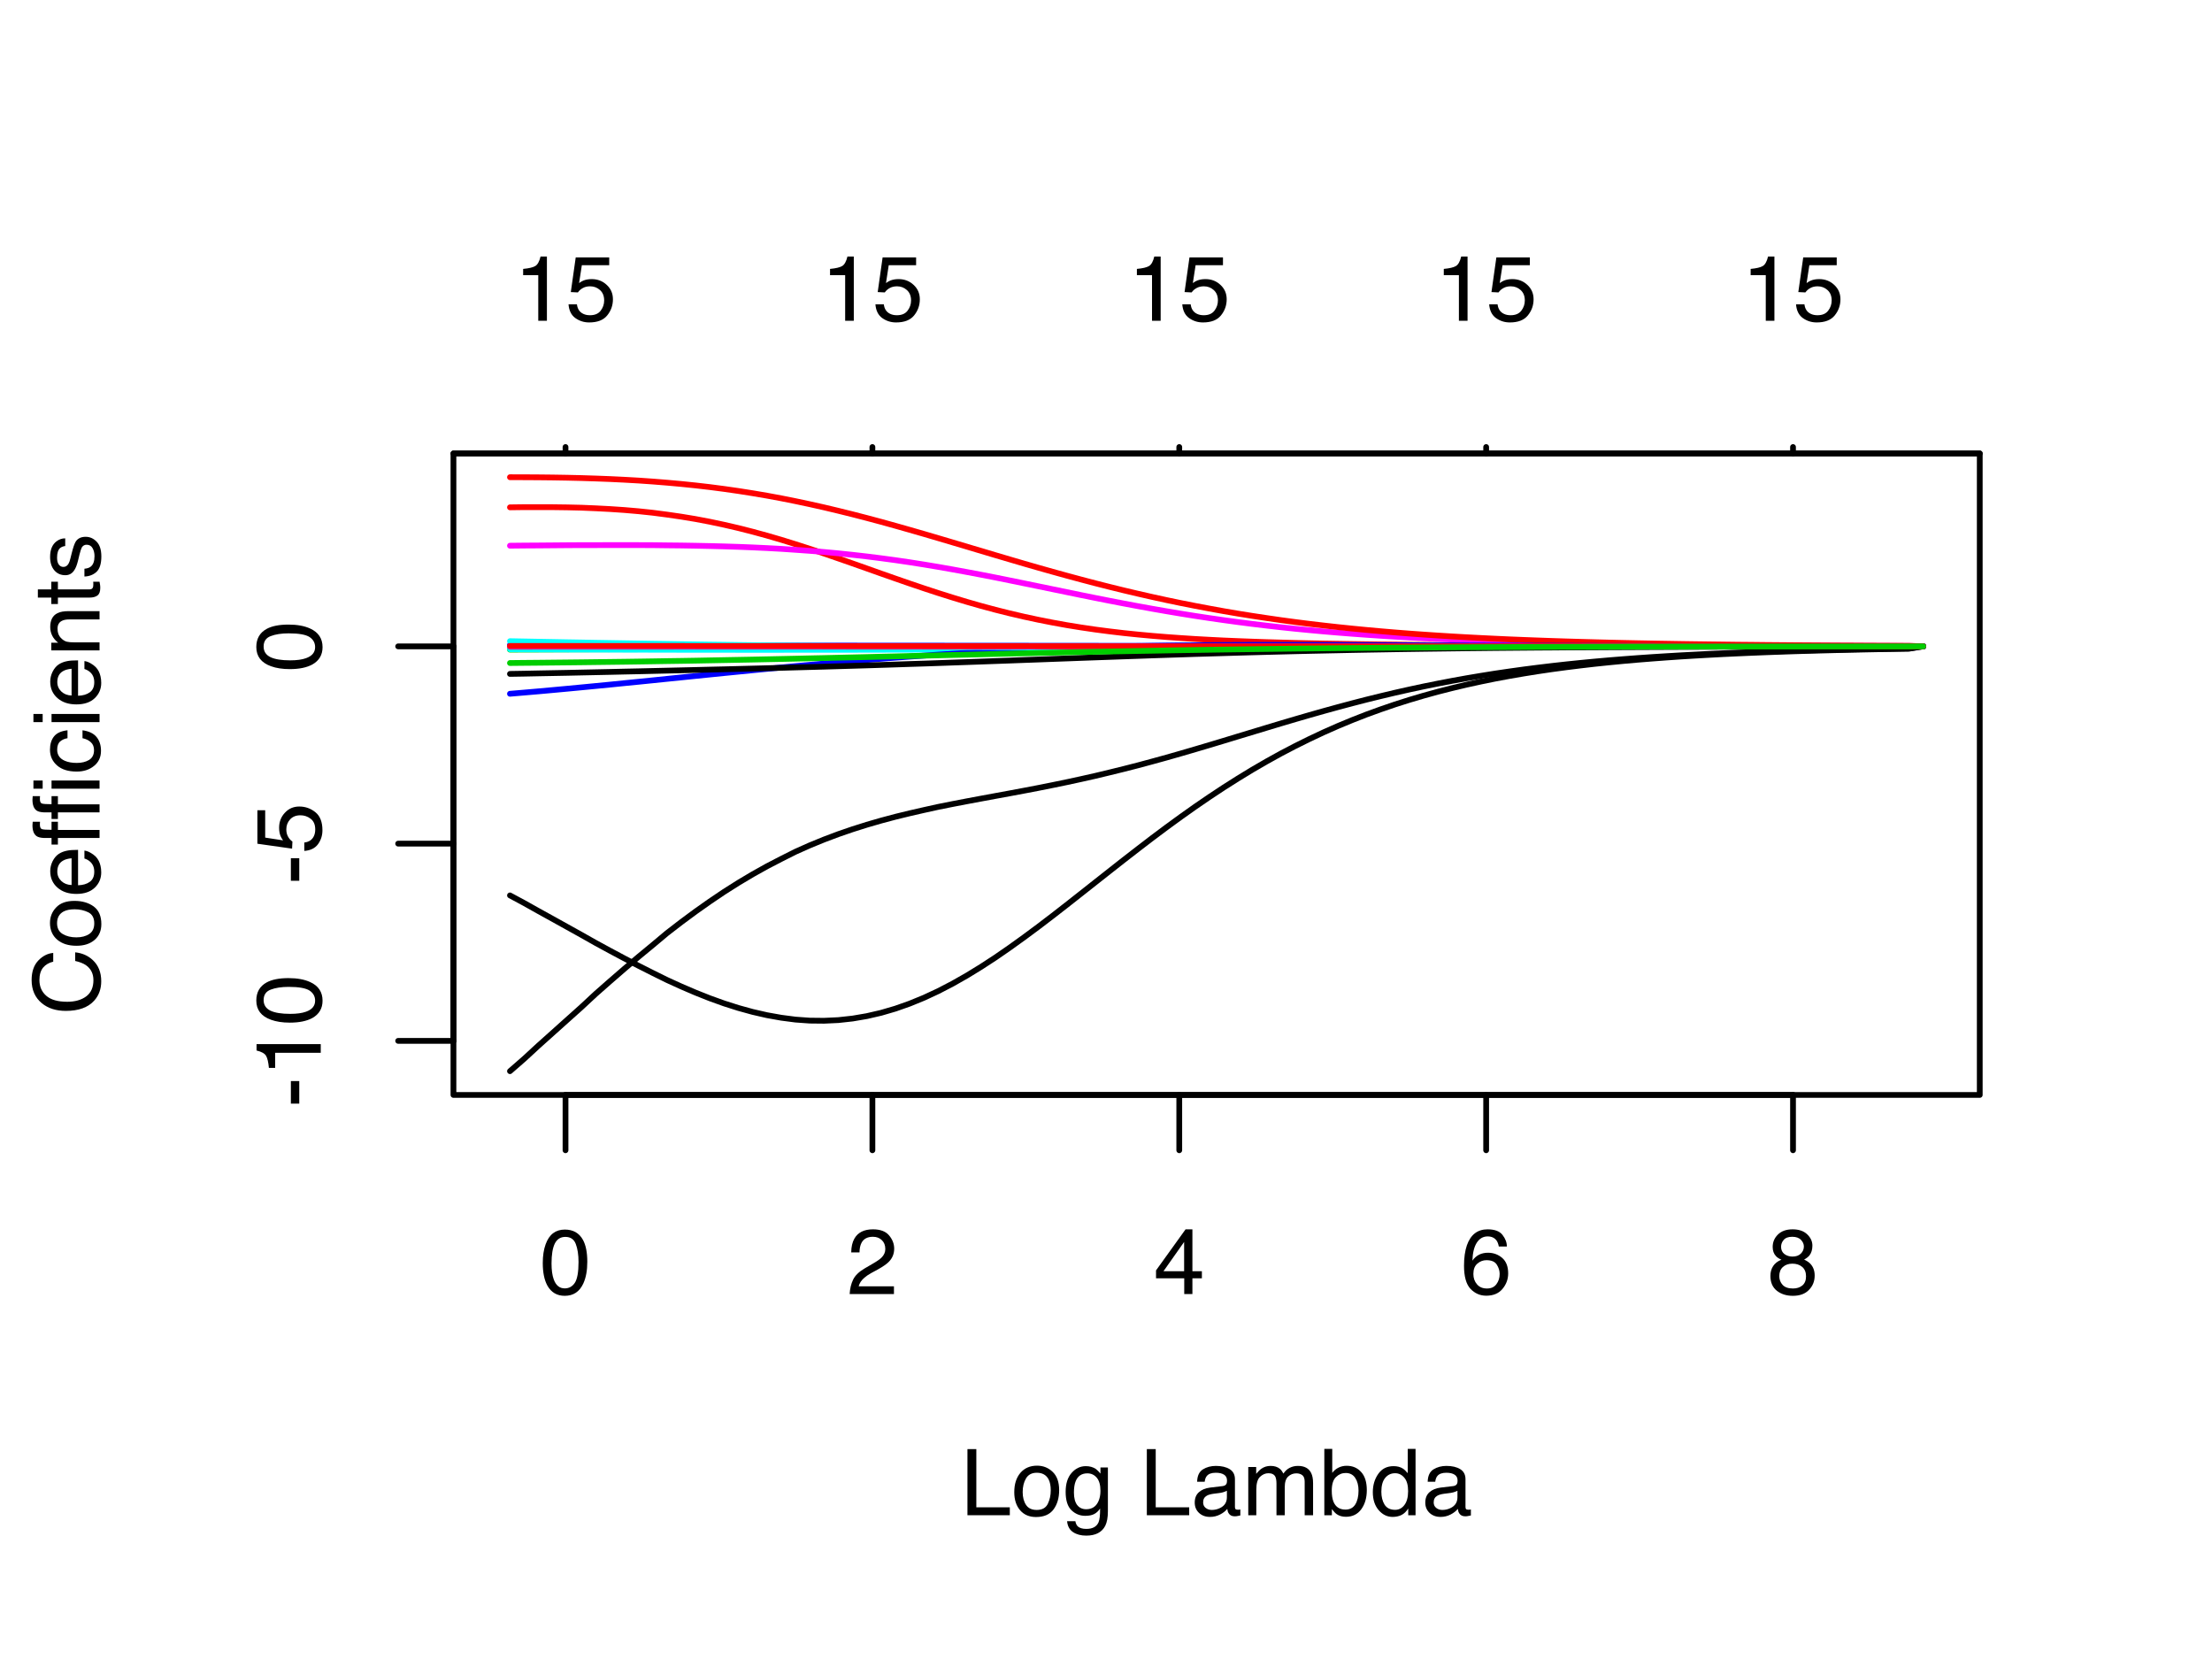 <?xml version="1.0" encoding="UTF-8"?>
<svg xmlns="http://www.w3.org/2000/svg" xmlns:xlink="http://www.w3.org/1999/xlink" width="288pt" height="216pt" viewBox="0 0 288 216" version="1.1">
<defs>
<g>
<symbol overflow="visible" id="glyph0-0">
<path style="stroke:none;" d="M 0.391 0 L 0.391 -8.609 L 7.219 -8.609 L 7.219 0 Z M 6.141 -1.078 L 6.141 -7.531 L 1.469 -7.531 L 1.469 -1.078 Z M 6.141 -1.078 "/>
</symbol>
<symbol overflow="visible" id="glyph0-1">
<path style="stroke:none;" d="M 3.25 -8.391 C 4.332 -8.391 5.117 -7.941 5.609 -7.047 C 5.984 -6.359 6.172 -5.41 6.172 -4.203 C 6.172 -3.066 6 -2.125 5.656 -1.375 C 5.164 -0.301 4.359 0.234 3.234 0.234 C 2.234 0.234 1.484 -0.203 0.984 -1.078 C 0.578 -1.816 0.375 -2.801 0.375 -4.031 C 0.375 -4.977 0.5 -5.797 0.75 -6.484 C 1.207 -7.754 2.039 -8.391 3.25 -8.391 Z M 3.234 -0.734 C 3.785 -0.734 4.223 -0.973 4.547 -1.453 C 4.867 -1.941 5.031 -2.848 5.031 -4.172 C 5.031 -5.117 4.91 -5.898 4.672 -6.516 C 4.441 -7.129 3.988 -7.438 3.312 -7.438 C 2.688 -7.438 2.227 -7.145 1.938 -6.562 C 1.656 -5.977 1.516 -5.117 1.516 -3.984 C 1.516 -3.129 1.609 -2.441 1.797 -1.922 C 2.078 -1.129 2.555 -0.734 3.234 -0.734 Z M 3.234 -0.734 "/>
</symbol>
<symbol overflow="visible" id="glyph0-2">
<path style="stroke:none;" d="M 0.375 0 C 0.414 -0.719 0.566 -1.344 0.828 -1.875 C 1.086 -2.414 1.594 -2.906 2.344 -3.344 L 3.469 -4 C 3.969 -4.289 4.32 -4.539 4.531 -4.75 C 4.852 -5.07 5.016 -5.441 5.016 -5.859 C 5.016 -6.348 4.863 -6.734 4.562 -7.016 C 4.27 -7.305 3.883 -7.453 3.406 -7.453 C 2.676 -7.453 2.176 -7.18 1.906 -6.641 C 1.75 -6.336 1.664 -5.93 1.656 -5.422 L 0.578 -5.422 C 0.586 -6.148 0.723 -6.742 0.984 -7.203 C 1.441 -8.016 2.25 -8.422 3.406 -8.422 C 4.363 -8.422 5.062 -8.16 5.5 -7.641 C 5.945 -7.117 6.172 -6.539 6.172 -5.906 C 6.172 -5.238 5.938 -4.664 5.469 -4.188 C 5.195 -3.906 4.707 -3.566 4 -3.172 L 3.188 -2.734 C 2.812 -2.523 2.516 -2.32 2.297 -2.125 C 1.898 -1.789 1.648 -1.414 1.547 -1 L 6.141 -1 L 6.141 0 Z M 0.375 0 "/>
</symbol>
<symbol overflow="visible" id="glyph0-3">
<path style="stroke:none;" d="M 3.969 -2.969 L 3.969 -6.781 L 1.281 -2.969 Z M 3.984 0 L 3.984 -2.047 L 0.312 -2.047 L 0.312 -3.078 L 4.156 -8.422 L 5.047 -8.422 L 5.047 -2.969 L 6.281 -2.969 L 6.281 -2.047 L 5.047 -2.047 L 5.047 0 Z M 3.984 0 "/>
</symbol>
<symbol overflow="visible" id="glyph0-4">
<path style="stroke:none;" d="M 3.516 -8.422 C 4.453 -8.422 5.102 -8.176 5.469 -7.688 C 5.844 -7.207 6.031 -6.707 6.031 -6.188 L 4.984 -6.188 C 4.922 -6.52 4.82 -6.781 4.688 -6.969 C 4.426 -7.32 4.039 -7.5 3.531 -7.5 C 2.938 -7.5 2.461 -7.223 2.109 -6.672 C 1.766 -6.129 1.578 -5.352 1.547 -4.344 C 1.785 -4.695 2.086 -4.961 2.453 -5.141 C 2.785 -5.297 3.16 -5.375 3.578 -5.375 C 4.285 -5.375 4.898 -5.148 5.422 -4.703 C 5.941 -4.254 6.203 -3.582 6.203 -2.688 C 6.203 -1.926 5.953 -1.25 5.453 -0.656 C 4.961 -0.07 4.258 0.219 3.344 0.219 C 2.551 0.219 1.867 -0.078 1.297 -0.672 C 0.734 -1.273 0.453 -2.281 0.453 -3.688 C 0.453 -4.727 0.578 -5.613 0.828 -6.344 C 1.316 -7.727 2.211 -8.422 3.516 -8.422 Z M 3.438 -0.719 C 3.988 -0.719 4.398 -0.906 4.672 -1.281 C 4.953 -1.656 5.094 -2.098 5.094 -2.609 C 5.094 -3.035 4.969 -3.441 4.719 -3.828 C 4.477 -4.211 4.031 -4.406 3.375 -4.406 C 2.926 -4.406 2.531 -4.254 2.188 -3.953 C 1.844 -3.66 1.672 -3.211 1.672 -2.609 C 1.672 -2.078 1.828 -1.629 2.141 -1.266 C 2.453 -0.898 2.883 -0.719 3.438 -0.719 Z M 3.438 -0.719 "/>
</symbol>
<symbol overflow="visible" id="glyph0-5">
<path style="stroke:none;" d="M 3.266 -4.875 C 3.734 -4.875 4.098 -5.004 4.359 -5.266 C 4.617 -5.523 4.75 -5.832 4.75 -6.188 C 4.75 -6.5 4.625 -6.785 4.375 -7.047 C 4.125 -7.316 3.742 -7.453 3.234 -7.453 C 2.723 -7.453 2.352 -7.316 2.125 -7.047 C 1.895 -6.785 1.781 -6.484 1.781 -6.141 C 1.781 -5.742 1.926 -5.43 2.219 -5.203 C 2.52 -4.984 2.867 -4.875 3.266 -4.875 Z M 3.328 -0.719 C 3.816 -0.719 4.223 -0.848 4.547 -1.109 C 4.867 -1.379 5.031 -1.773 5.031 -2.297 C 5.031 -2.836 4.863 -3.25 4.531 -3.531 C 4.195 -3.812 3.77 -3.953 3.25 -3.953 C 2.75 -3.953 2.336 -3.805 2.016 -3.516 C 1.703 -3.234 1.547 -2.836 1.547 -2.328 C 1.547 -1.891 1.691 -1.508 1.984 -1.188 C 2.273 -0.875 2.723 -0.719 3.328 -0.719 Z M 1.828 -4.469 C 1.535 -4.594 1.305 -4.738 1.141 -4.906 C 0.836 -5.219 0.688 -5.625 0.688 -6.125 C 0.688 -6.75 0.91 -7.285 1.359 -7.734 C 1.816 -8.191 2.457 -8.422 3.281 -8.422 C 4.094 -8.422 4.723 -8.207 5.172 -7.781 C 5.629 -7.352 5.859 -6.859 5.859 -6.297 C 5.859 -5.773 5.727 -5.348 5.469 -5.016 C 5.32 -4.836 5.094 -4.66 4.781 -4.484 C 5.125 -4.328 5.395 -4.145 5.594 -3.938 C 5.969 -3.539 6.156 -3.031 6.156 -2.406 C 6.156 -1.664 5.906 -1.039 5.406 -0.531 C 4.914 -0.02 4.219 0.234 3.312 0.234 C 2.488 0.234 1.797 0.016 1.234 -0.422 C 0.672 -0.867 0.391 -1.516 0.391 -2.359 C 0.391 -2.848 0.508 -3.273 0.75 -3.641 C 0.988 -4.004 1.348 -4.281 1.828 -4.469 Z M 1.828 -4.469 "/>
</symbol>
<symbol overflow="visible" id="glyph0-6">
<path style="stroke:none;" d="M 0.922 -8.609 L 2.078 -8.609 L 2.078 -1.031 L 6.438 -1.031 L 6.438 0 L 0.922 0 Z M 0.922 -8.609 "/>
</symbol>
<symbol overflow="visible" id="glyph0-7">
<path style="stroke:none;" d="M 3.266 -0.688 C 3.961 -0.688 4.441 -0.945 4.703 -1.469 C 4.961 -2 5.094 -2.586 5.094 -3.234 C 5.094 -3.828 5 -4.305 4.812 -4.672 C 4.508 -5.242 4 -5.531 3.281 -5.531 C 2.633 -5.531 2.164 -5.285 1.875 -4.797 C 1.582 -4.305 1.438 -3.711 1.438 -3.016 C 1.438 -2.348 1.582 -1.789 1.875 -1.344 C 2.164 -0.906 2.629 -0.688 3.266 -0.688 Z M 3.312 -6.453 C 4.113 -6.453 4.789 -6.18 5.344 -5.641 C 5.906 -5.109 6.188 -4.316 6.188 -3.266 C 6.188 -2.254 5.941 -1.414 5.453 -0.75 C 4.961 -0.094 4.203 0.234 3.172 0.234 C 2.305 0.234 1.617 -0.055 1.109 -0.641 C 0.598 -1.234 0.344 -2.02 0.344 -3 C 0.344 -4.051 0.609 -4.891 1.141 -5.516 C 1.68 -6.141 2.406 -6.453 3.312 -6.453 Z M 3.266 -6.422 Z M 3.266 -6.422 "/>
</symbol>
<symbol overflow="visible" id="glyph0-8">
<path style="stroke:none;" d="M 2.984 -6.391 C 3.484 -6.391 3.914 -6.27 4.281 -6.031 C 4.477 -5.883 4.68 -5.68 4.891 -5.422 L 4.891 -6.219 L 5.859 -6.219 L 5.859 -0.516 C 5.859 0.285 5.742 0.914 5.516 1.375 C 5.078 2.227 4.25 2.656 3.031 2.656 C 2.352 2.656 1.785 2.504 1.328 2.203 C 0.867 1.898 0.609 1.426 0.547 0.781 L 1.625 0.781 C 1.676 1.062 1.773 1.281 1.922 1.438 C 2.16 1.664 2.535 1.781 3.047 1.781 C 3.859 1.781 4.391 1.492 4.641 0.922 C 4.785 0.586 4.852 -0.008 4.844 -0.875 C 4.633 -0.551 4.379 -0.312 4.078 -0.156 C 3.785 0 3.395 0.078 2.906 0.078 C 2.227 0.078 1.633 -0.16 1.125 -0.641 C 0.613 -1.129 0.359 -1.93 0.359 -3.047 C 0.359 -4.098 0.613 -4.914 1.125 -5.5 C 1.645 -6.094 2.266 -6.391 2.984 -6.391 Z M 4.891 -3.172 C 4.891 -3.941 4.727 -4.516 4.406 -4.891 C 4.082 -5.266 3.676 -5.453 3.188 -5.453 C 2.438 -5.453 1.926 -5.102 1.656 -4.406 C 1.508 -4.039 1.438 -3.555 1.438 -2.953 C 1.438 -2.242 1.578 -1.703 1.859 -1.328 C 2.148 -0.961 2.539 -0.781 3.031 -0.781 C 3.789 -0.781 4.32 -1.125 4.625 -1.812 C 4.801 -2.195 4.891 -2.648 4.891 -3.172 Z M 3.109 -6.422 Z M 3.109 -6.422 "/>
</symbol>
<symbol overflow="visible" id="glyph0-9">
<path style="stroke:none;" d=""/>
</symbol>
<symbol overflow="visible" id="glyph0-10">
<path style="stroke:none;" d="M 1.578 -1.672 C 1.578 -1.367 1.688 -1.129 1.906 -0.953 C 2.133 -0.773 2.398 -0.688 2.703 -0.688 C 3.078 -0.688 3.438 -0.77 3.781 -0.938 C 4.375 -1.227 4.672 -1.695 4.672 -2.344 L 4.672 -3.188 C 4.535 -3.113 4.363 -3.047 4.156 -2.984 C 3.957 -2.93 3.758 -2.895 3.562 -2.875 L 2.938 -2.797 C 2.551 -2.742 2.258 -2.66 2.062 -2.547 C 1.738 -2.367 1.578 -2.078 1.578 -1.672 Z M 4.141 -3.797 C 4.379 -3.828 4.539 -3.93 4.625 -4.109 C 4.664 -4.203 4.688 -4.336 4.688 -4.516 C 4.688 -4.867 4.555 -5.125 4.297 -5.281 C 4.047 -5.445 3.688 -5.531 3.219 -5.531 C 2.664 -5.531 2.273 -5.383 2.047 -5.094 C 1.91 -4.926 1.82 -4.68 1.781 -4.359 L 0.797 -4.359 C 0.816 -5.129 1.066 -5.664 1.547 -5.969 C 2.035 -6.27 2.598 -6.422 3.234 -6.422 C 3.973 -6.422 4.57 -6.281 5.031 -6 C 5.488 -5.719 5.719 -5.281 5.719 -4.688 L 5.719 -1.078 C 5.719 -0.973 5.738 -0.883 5.781 -0.812 C 5.832 -0.75 5.93 -0.719 6.078 -0.719 C 6.117 -0.719 6.164 -0.719 6.219 -0.719 C 6.281 -0.727 6.348 -0.738 6.422 -0.75 L 6.422 0.031 C 6.254 0.07 6.125 0.098 6.031 0.109 C 5.945 0.129 5.832 0.141 5.688 0.141 C 5.32 0.141 5.062 0.008 4.906 -0.25 C 4.812 -0.383 4.75 -0.578 4.719 -0.828 C 4.5 -0.547 4.188 -0.301 3.781 -0.094 C 3.383 0.113 2.945 0.219 2.469 0.219 C 1.883 0.219 1.406 0.039 1.031 -0.312 C 0.664 -0.664 0.484 -1.109 0.484 -1.641 C 0.484 -2.223 0.664 -2.676 1.031 -3 C 1.395 -3.32 1.867 -3.52 2.453 -3.594 Z M 3.266 -6.422 Z M 3.266 -6.422 "/>
</symbol>
<symbol overflow="visible" id="glyph0-11">
<path style="stroke:none;" d="M 0.781 -6.281 L 1.812 -6.281 L 1.812 -5.391 C 2.062 -5.691 2.289 -5.914 2.5 -6.062 C 2.844 -6.301 3.238 -6.422 3.688 -6.422 C 4.188 -6.422 4.586 -6.297 4.891 -6.047 C 5.055 -5.91 5.211 -5.703 5.359 -5.422 C 5.586 -5.766 5.859 -6.016 6.172 -6.172 C 6.492 -6.336 6.852 -6.422 7.25 -6.422 C 8.094 -6.422 8.664 -6.113 8.969 -5.5 C 9.133 -5.176 9.219 -4.734 9.219 -4.172 L 9.219 0 L 8.125 0 L 8.125 -4.359 C 8.125 -4.773 8.02 -5.062 7.812 -5.219 C 7.602 -5.375 7.348 -5.453 7.047 -5.453 C 6.629 -5.453 6.27 -5.312 5.969 -5.031 C 5.676 -4.758 5.531 -4.301 5.531 -3.656 L 5.531 0 L 4.453 0 L 4.453 -4.094 C 4.453 -4.52 4.398 -4.832 4.297 -5.031 C 4.141 -5.32 3.844 -5.469 3.406 -5.469 C 3.008 -5.469 2.645 -5.312 2.312 -5 C 1.988 -4.695 1.828 -4.141 1.828 -3.328 L 1.828 0 L 0.781 0 Z M 0.781 -6.281 "/>
</symbol>
<symbol overflow="visible" id="glyph0-12">
<path style="stroke:none;" d="M 0.688 -8.641 L 1.719 -8.641 L 1.719 -5.516 C 1.945 -5.816 2.223 -6.047 2.547 -6.203 C 2.867 -6.359 3.219 -6.438 3.594 -6.438 C 4.375 -6.438 5.004 -6.164 5.484 -5.625 C 5.973 -5.094 6.219 -4.305 6.219 -3.266 C 6.219 -2.266 5.977 -1.438 5.5 -0.781 C 5.02 -0.125 4.352 0.203 3.5 0.203 C 3.02 0.203 2.617 0.086 2.297 -0.141 C 2.098 -0.285 1.891 -0.504 1.672 -0.797 L 1.672 0 L 0.688 0 Z M 3.438 -0.734 C 4.008 -0.734 4.438 -0.957 4.719 -1.406 C 5 -1.863 5.141 -2.461 5.141 -3.203 C 5.141 -3.867 5 -4.414 4.719 -4.844 C 4.438 -5.281 4.02 -5.5 3.469 -5.5 C 2.988 -5.5 2.566 -5.32 2.203 -4.969 C 1.836 -4.613 1.656 -4.023 1.656 -3.203 C 1.656 -2.617 1.727 -2.141 1.875 -1.766 C 2.156 -1.078 2.676 -0.734 3.438 -0.734 Z M 3.438 -0.734 "/>
</symbol>
<symbol overflow="visible" id="glyph0-13">
<path style="stroke:none;" d="M 1.438 -3.062 C 1.438 -2.395 1.578 -1.832 1.859 -1.375 C 2.148 -0.926 2.609 -0.703 3.234 -0.703 C 3.723 -0.703 4.125 -0.91 4.438 -1.328 C 4.758 -1.742 4.922 -2.348 4.922 -3.141 C 4.922 -3.93 4.754 -4.516 4.422 -4.891 C 4.098 -5.273 3.703 -5.469 3.234 -5.469 C 2.703 -5.469 2.27 -5.266 1.938 -4.859 C 1.602 -4.453 1.438 -3.852 1.438 -3.062 Z M 3.031 -6.391 C 3.508 -6.391 3.91 -6.285 4.234 -6.078 C 4.422 -5.961 4.633 -5.758 4.875 -5.469 L 4.875 -8.641 L 5.891 -8.641 L 5.891 0 L 4.938 0 L 4.938 -0.875 C 4.695 -0.488 4.406 -0.207 4.062 -0.031 C 3.727 0.133 3.344 0.219 2.906 0.219 C 2.207 0.219 1.602 -0.07 1.094 -0.656 C 0.582 -1.25 0.328 -2.031 0.328 -3 C 0.328 -3.914 0.562 -4.707 1.031 -5.375 C 1.5 -6.051 2.164 -6.391 3.031 -6.391 Z M 3.031 -6.391 "/>
</symbol>
<symbol overflow="visible" id="glyph0-14">
<path style="stroke:none;" d="M 1.156 -5.938 L 1.156 -6.75 C 1.914 -6.82 2.441 -6.945 2.734 -7.125 C 3.035 -7.301 3.266 -7.711 3.422 -8.359 L 4.25 -8.359 L 4.25 0 L 3.125 0 L 3.125 -5.938 Z M 1.156 -5.938 "/>
</symbol>
<symbol overflow="visible" id="glyph0-15">
<path style="stroke:none;" d="M 1.484 -2.141 C 1.555 -1.535 1.836 -1.117 2.328 -0.891 C 2.578 -0.773 2.863 -0.719 3.188 -0.719 C 3.812 -0.719 4.273 -0.914 4.578 -1.312 C 4.879 -1.707 5.031 -2.148 5.031 -2.641 C 5.031 -3.223 4.848 -3.676 4.484 -4 C 4.129 -4.32 3.703 -4.484 3.203 -4.484 C 2.836 -4.484 2.523 -4.41 2.266 -4.266 C 2.004 -4.129 1.785 -3.938 1.609 -3.688 L 0.688 -3.734 L 1.328 -8.25 L 5.688 -8.25 L 5.688 -7.234 L 2.125 -7.234 L 1.766 -4.906 C 1.961 -5.051 2.148 -5.16 2.328 -5.234 C 2.641 -5.359 3 -5.422 3.406 -5.422 C 4.176 -5.422 4.828 -5.172 5.359 -4.672 C 5.898 -4.18 6.172 -3.555 6.172 -2.797 C 6.172 -2.004 5.922 -1.301 5.422 -0.688 C 4.93 -0.082 4.148 0.219 3.078 0.219 C 2.398 0.219 1.797 0.023 1.266 -0.359 C 0.742 -0.742 0.453 -1.336 0.391 -2.141 Z M 1.484 -2.141 "/>
</symbol>
<symbol overflow="visible" id="glyph1-0">
<path style="stroke:none;" d="M 0 -0.391 L -8.609 -0.391 L -8.609 -7.219 L 0 -7.219 Z M -1.078 -6.141 L -7.531 -6.141 L -7.531 -1.469 L -1.078 -1.469 Z M -1.078 -6.141 "/>
</symbol>
<symbol overflow="visible" id="glyph1-1">
<path style="stroke:none;" d="M -3.891 -0.5 L -3.891 -3.438 L -2.797 -3.438 L -2.797 -0.5 Z M -3.891 -0.5 "/>
</symbol>
<symbol overflow="visible" id="glyph1-2">
<path style="stroke:none;" d="M -5.938 -1.156 L -6.75 -1.156 C -6.82 -1.914 -6.945 -2.441 -7.125 -2.734 C -7.301 -3.035 -7.711 -3.266 -8.359 -3.422 L -8.359 -4.25 L 0 -4.25 L 0 -3.125 L -5.938 -3.125 Z M -5.938 -1.156 "/>
</symbol>
<symbol overflow="visible" id="glyph1-3">
<path style="stroke:none;" d="M -8.391 -3.25 C -8.391 -4.332 -7.941 -5.117 -7.047 -5.609 C -6.359 -5.984 -5.41 -6.172 -4.203 -6.172 C -3.066 -6.172 -2.125 -6 -1.375 -5.656 C -0.301 -5.164 0.234 -4.359 0.234 -3.234 C 0.234 -2.234 -0.203 -1.484 -1.078 -0.984 C -1.816 -0.578 -2.801 -0.375 -4.031 -0.375 C -4.977 -0.375 -5.797 -0.5 -6.484 -0.75 C -7.754 -1.207 -8.391 -2.039 -8.391 -3.25 Z M -0.734 -3.234 C -0.734 -3.785 -0.973 -4.223 -1.453 -4.547 C -1.941 -4.867 -2.848 -5.031 -4.172 -5.031 C -5.117 -5.031 -5.898 -4.91 -6.516 -4.672 C -7.129 -4.441 -7.438 -3.988 -7.438 -3.312 C -7.438 -2.688 -7.145 -2.227 -6.562 -1.938 C -5.977 -1.656 -5.117 -1.516 -3.984 -1.516 C -3.129 -1.516 -2.441 -1.609 -1.922 -1.797 C -1.129 -2.078 -0.734 -2.555 -0.734 -3.234 Z M -0.734 -3.234 "/>
</symbol>
<symbol overflow="visible" id="glyph1-4">
<path style="stroke:none;" d="M -2.141 -1.484 C -1.535 -1.555 -1.117 -1.836 -0.891 -2.328 C -0.773 -2.578 -0.719 -2.863 -0.719 -3.188 C -0.719 -3.812 -0.914 -4.273 -1.312 -4.578 C -1.707 -4.879 -2.148 -5.031 -2.641 -5.031 C -3.223 -5.031 -3.676 -4.848 -4 -4.484 C -4.32 -4.129 -4.484 -3.703 -4.484 -3.203 C -4.484 -2.836 -4.41 -2.523 -4.266 -2.266 C -4.129 -2.004 -3.938 -1.785 -3.688 -1.609 L -3.734 -0.688 L -8.25 -1.328 L -8.25 -5.688 L -7.234 -5.688 L -7.234 -2.125 L -4.906 -1.766 C -5.051 -1.961 -5.16 -2.148 -5.234 -2.328 C -5.359 -2.641 -5.422 -3 -5.422 -3.406 C -5.422 -4.176 -5.172 -4.828 -4.672 -5.359 C -4.18 -5.898 -3.555 -6.172 -2.797 -6.172 C -2.004 -6.172 -1.301 -5.922 -0.688 -5.422 C -0.082 -4.93 0.219 -4.148 0.219 -3.078 C 0.219 -2.398 0.023 -1.797 -0.359 -1.266 C -0.742 -0.742 -1.336 -0.453 -2.141 -0.391 Z M -2.141 -1.484 "/>
</symbol>
<symbol overflow="visible" id="glyph1-5">
<path style="stroke:none;" d="M -8.844 -4.547 C -8.844 -5.629 -8.555 -6.473 -7.984 -7.078 C -7.41 -7.68 -6.758 -8.016 -6.031 -8.078 L -6.031 -6.938 C -6.582 -6.812 -7.02 -6.555 -7.344 -6.172 C -7.664 -5.785 -7.828 -5.242 -7.828 -4.547 C -7.828 -3.703 -7.531 -3.02 -6.938 -2.5 C -6.344 -1.977 -5.43 -1.719 -4.203 -1.719 C -3.191 -1.719 -2.367 -1.953 -1.734 -2.422 C -1.109 -2.891 -0.797 -3.594 -0.797 -4.531 C -0.797 -5.383 -1.129 -6.039 -1.797 -6.5 C -2.141 -6.727 -2.598 -6.906 -3.172 -7.031 L -3.172 -8.156 C -2.266 -8.062 -1.504 -7.727 -0.891 -7.156 C -0.148 -6.469 0.219 -5.547 0.219 -4.391 C 0.219 -3.391 -0.082 -2.551 -0.688 -1.875 C -1.488 -0.977 -2.723 -0.531 -4.391 -0.531 C -5.66 -0.531 -6.703 -0.863 -7.516 -1.531 C -8.398 -2.258 -8.844 -3.266 -8.844 -4.547 Z M -8.844 -4.312 Z M -8.844 -4.312 "/>
</symbol>
<symbol overflow="visible" id="glyph1-6">
<path style="stroke:none;" d="M -0.688 -3.266 C -0.688 -3.961 -0.945 -4.441 -1.469 -4.703 C -2 -4.961 -2.586 -5.094 -3.234 -5.094 C -3.828 -5.094 -4.305 -5 -4.672 -4.812 C -5.242 -4.508 -5.531 -4 -5.531 -3.281 C -5.531 -2.633 -5.285 -2.164 -4.797 -1.875 C -4.305 -1.582 -3.711 -1.438 -3.016 -1.438 C -2.348 -1.438 -1.789 -1.582 -1.344 -1.875 C -0.906 -2.164 -0.688 -2.629 -0.688 -3.266 Z M -6.453 -3.312 C -6.453 -4.113 -6.18 -4.789 -5.641 -5.344 C -5.109 -5.906 -4.316 -6.188 -3.266 -6.188 C -2.254 -6.188 -1.414 -5.941 -0.75 -5.453 C -0.094 -4.961 0.234 -4.203 0.234 -3.172 C 0.234 -2.305 -0.055 -1.617 -0.641 -1.109 C -1.234 -0.598 -2.02 -0.344 -3 -0.344 C -4.051 -0.344 -4.891 -0.609 -5.516 -1.141 C -6.141 -1.68 -6.453 -2.406 -6.453 -3.312 Z M -6.422 -3.266 Z M -6.422 -3.266 "/>
</symbol>
<symbol overflow="visible" id="glyph1-7">
<path style="stroke:none;" d="M -6.422 -3.391 C -6.422 -3.836 -6.316 -4.27 -6.109 -4.688 C -5.898 -5.102 -5.629 -5.422 -5.297 -5.641 C -4.973 -5.848 -4.602 -5.988 -4.188 -6.062 C -3.895 -6.125 -3.43 -6.156 -2.797 -6.156 L -2.797 -1.547 C -2.16 -1.566 -1.648 -1.719 -1.266 -2 C -0.879 -2.281 -0.688 -2.719 -0.688 -3.312 C -0.688 -3.863 -0.867 -4.301 -1.234 -4.625 C -1.441 -4.812 -1.688 -4.945 -1.969 -5.031 L -1.969 -6.062 C -1.738 -6.039 -1.484 -5.953 -1.203 -5.797 C -0.922 -5.641 -0.688 -5.469 -0.5 -5.281 C -0.188 -4.957 0.02 -4.555 0.125 -4.078 C 0.188 -3.828 0.219 -3.539 0.219 -3.219 C 0.219 -2.438 -0.062 -1.773 -0.625 -1.234 C -1.195 -0.691 -1.992 -0.422 -3.016 -0.422 C -4.023 -0.422 -4.844 -0.691 -5.469 -1.234 C -6.102 -1.785 -6.422 -2.504 -6.422 -3.391 Z M -3.641 -5.062 C -4.098 -5.02 -4.461 -4.922 -4.734 -4.766 C -5.242 -4.484 -5.5 -4.004 -5.5 -3.328 C -5.5 -2.836 -5.32 -2.426 -4.969 -2.094 C -4.625 -1.77 -4.18 -1.598 -3.641 -1.578 Z M -6.422 -3.281 Z M -6.422 -3.281 "/>
</symbol>
<symbol overflow="visible" id="glyph1-8">
<path style="stroke:none;" d="M -7.234 -1.031 C -7.672 -1.051 -7.988 -1.129 -8.188 -1.266 C -8.551 -1.516 -8.734 -1.988 -8.734 -2.688 C -8.734 -2.758 -8.727 -2.828 -8.719 -2.891 C -8.719 -2.961 -8.711 -3.047 -8.703 -3.141 L -7.75 -3.141 C -7.758 -3.023 -7.766 -2.941 -7.766 -2.891 C -7.766 -2.848 -7.766 -2.805 -7.766 -2.766 C -7.766 -2.441 -7.68 -2.25 -7.516 -2.188 C -7.348 -2.125 -6.926 -2.094 -6.25 -2.094 L -6.25 -3.141 L -5.422 -3.141 L -5.422 -2.078 L 0 -2.078 L 0 -1.031 L -5.422 -1.031 L -5.422 -0.172 L -6.25 -0.172 L -6.25 -1.031 Z M -7.234 -1.031 "/>
</symbol>
<symbol overflow="visible" id="glyph1-9">
<path style="stroke:none;" d="M -6.25 -0.781 L -6.25 -1.844 L 0 -1.844 L 0 -0.781 Z M -8.609 -0.781 L -8.609 -1.844 L -7.406 -1.844 L -7.406 -0.781 Z M -8.609 -0.781 "/>
</symbol>
<symbol overflow="visible" id="glyph1-10">
<path style="stroke:none;" d="M -6.453 -3.188 C -6.453 -3.895 -6.281 -4.469 -5.938 -4.906 C -5.594 -5.352 -5.004 -5.625 -4.172 -5.719 L -4.172 -4.688 C -4.555 -4.625 -4.875 -4.484 -5.125 -4.266 C -5.383 -4.047 -5.516 -3.688 -5.516 -3.188 C -5.516 -2.52 -5.188 -2.039 -4.531 -1.75 C -4.102 -1.562 -3.578 -1.469 -2.953 -1.469 C -2.328 -1.469 -1.797 -1.598 -1.359 -1.859 C -0.93 -2.129 -0.719 -2.551 -0.719 -3.125 C -0.719 -3.562 -0.852 -3.906 -1.125 -4.156 C -1.395 -4.414 -1.758 -4.594 -2.219 -4.688 L -2.219 -5.719 C -1.383 -5.602 -0.773 -5.312 -0.391 -4.844 C -0.004 -4.375 0.188 -3.773 0.188 -3.047 C 0.188 -2.223 -0.113 -1.566 -0.719 -1.078 C -1.32 -0.586 -2.07 -0.344 -2.969 -0.344 C -4.07 -0.344 -4.926 -0.609 -5.531 -1.141 C -6.145 -1.68 -6.453 -2.363 -6.453 -3.188 Z M -6.422 -3.031 Z M -6.422 -3.031 "/>
</symbol>
<symbol overflow="visible" id="glyph1-11">
<path style="stroke:none;" d="M -6.281 -0.781 L -6.281 -1.781 L -5.391 -1.781 C -5.754 -2.07 -6.016 -2.383 -6.172 -2.719 C -6.336 -3.051 -6.422 -3.422 -6.422 -3.828 C -6.422 -4.711 -6.109 -5.312 -5.484 -5.625 C -5.141 -5.801 -4.656 -5.891 -4.031 -5.891 L 0 -5.891 L 0 -4.812 L -3.953 -4.812 C -4.336 -4.812 -4.645 -4.754 -4.875 -4.641 C -5.27 -4.453 -5.469 -4.113 -5.469 -3.625 C -5.469 -3.375 -5.441 -3.172 -5.391 -3.016 C -5.305 -2.723 -5.133 -2.469 -4.875 -2.25 C -4.664 -2.07 -4.453 -1.957 -4.234 -1.906 C -4.016 -1.852 -3.695 -1.828 -3.281 -1.828 L 0 -1.828 L 0 -0.781 Z M -6.422 -3.25 Z M -6.422 -3.25 "/>
</symbol>
<symbol overflow="visible" id="glyph1-12">
<path style="stroke:none;" d="M -8.031 -0.984 L -8.031 -2.047 L -6.281 -2.047 L -6.281 -3.047 L -5.422 -3.047 L -5.422 -2.047 L -1.312 -2.047 C -1.094 -2.047 -0.945 -2.125 -0.875 -2.281 C -0.832 -2.352 -0.812 -2.488 -0.812 -2.688 C -0.812 -2.738 -0.812 -2.789 -0.812 -2.844 C -0.82 -2.906 -0.828 -2.973 -0.828 -3.047 L 0 -3.047 C 0.031 -2.93 0.051 -2.805 0.062 -2.672 C 0.082 -2.547 0.094 -2.406 0.094 -2.25 C 0.094 -1.758 -0.031 -1.426 -0.281 -1.25 C -0.531 -1.07 -0.859 -0.984 -1.266 -0.984 L -5.422 -0.984 L -5.422 -0.141 L -6.281 -0.141 L -6.281 -0.984 Z M -8.031 -0.984 "/>
</symbol>
<symbol overflow="visible" id="glyph1-13">
<path style="stroke:none;" d="M -1.969 -1.406 C -1.613 -1.438 -1.344 -1.523 -1.156 -1.672 C -0.82 -1.93 -0.656 -2.391 -0.656 -3.047 C -0.656 -3.441 -0.738 -3.785 -0.906 -4.078 C -1.07 -4.379 -1.332 -4.531 -1.688 -4.531 C -1.957 -4.531 -2.164 -4.41 -2.312 -4.172 C -2.395 -4.016 -2.492 -3.711 -2.609 -3.266 L -2.812 -2.422 C -2.945 -1.891 -3.098 -1.5 -3.266 -1.25 C -3.547 -0.789 -3.941 -0.562 -4.453 -0.562 C -5.047 -0.562 -5.523 -0.773 -5.891 -1.203 C -6.254 -1.629 -6.438 -2.207 -6.438 -2.938 C -6.438 -3.875 -6.16 -4.551 -5.609 -4.969 C -5.254 -5.238 -4.875 -5.367 -4.469 -5.359 L -4.469 -4.359 C -4.707 -4.336 -4.926 -4.254 -5.125 -4.109 C -5.395 -3.867 -5.531 -3.445 -5.531 -2.844 C -5.531 -2.445 -5.453 -2.145 -5.297 -1.938 C -5.148 -1.738 -4.953 -1.641 -4.703 -1.641 C -4.43 -1.641 -4.211 -1.773 -4.047 -2.047 C -3.953 -2.203 -3.867 -2.43 -3.797 -2.734 L -3.625 -3.422 C -3.438 -4.18 -3.258 -4.691 -3.094 -4.953 C -2.82 -5.359 -2.395 -5.562 -1.812 -5.562 C -1.258 -5.562 -0.781 -5.348 -0.375 -4.922 C 0.031 -4.504 0.234 -3.863 0.234 -3 C 0.234 -2.062 0.023 -1.395 -0.391 -1 C -0.816 -0.613 -1.344 -0.41 -1.969 -0.391 Z M -6.422 -2.953 Z M -6.422 -2.953 "/>
</symbol>
</g>
</defs>
<g id="surface6">
<rect x="0" y="0" width="288" height="216" style="fill:rgb(100%,100%,100%);fill-opacity:1;stroke:none;"/>
<path style="fill:none;stroke-width:0.75;stroke-linecap:round;stroke-linejoin:round;stroke:rgb(0%,0%,0%);stroke-opacity:1;stroke-miterlimit:10;" d="M 250.398 84.156 L 248.543 84.461 L 244.824 84.523 L 242.965 84.559 L 241.105 84.598 L 239.25 84.641 L 237.391 84.688 L 235.531 84.738 L 233.672 84.793 L 231.812 84.855 L 229.957 84.922 L 228.098 84.996 L 226.238 85.078 L 224.379 85.164 L 222.52 85.262 L 220.664 85.367 L 218.805 85.48 L 216.945 85.609 L 215.086 85.746 L 213.227 85.895 L 211.371 86.059 L 209.512 86.238 L 207.652 86.43 L 205.793 86.645 L 203.934 86.875 L 202.078 87.125 L 200.219 87.398 L 198.359 87.695 L 196.5 88.016 L 194.641 88.363 L 192.785 88.742 L 190.926 89.148 L 189.066 89.59 L 187.207 90.062 L 185.348 90.574 L 183.492 91.125 L 181.633 91.715 L 179.773 92.352 L 177.914 93.027 L 176.055 93.754 L 174.199 94.523 L 172.34 95.344 L 170.48 96.219 L 168.621 97.141 L 166.762 98.113 L 164.906 99.141 L 163.047 100.219 L 161.188 101.352 L 159.328 102.531 L 157.473 103.758 L 155.613 105.031 L 153.754 106.348 L 151.895 107.703 L 150.035 109.094 L 148.18 110.516 L 146.32 111.957 L 144.461 113.418 L 142.602 114.883 L 140.742 116.352 L 138.887 117.812 L 137.027 119.258 L 135.168 120.676 L 133.309 122.055 L 131.449 123.391 L 129.594 124.672 L 127.734 125.883 L 125.875 127.023 L 124.016 128.078 L 122.156 129.043 L 120.301 129.906 L 118.441 130.668 L 116.582 131.324 L 114.723 131.867 L 112.863 132.297 L 111.008 132.613 L 109.148 132.816 L 107.289 132.902 L 105.43 132.883 L 103.57 132.75 L 101.715 132.508 L 99.855 132.176 L 97.996 131.75 L 96.137 131.238 L 94.277 130.645 L 92.422 129.977 L 90.562 129.238 L 88.703 128.441 L 86.844 127.594 L 84.984 126.676 L 83.129 125.738 L 81.27 124.77 L 79.41 123.777 L 77.551 122.766 L 75.691 121.715 L 73.836 120.684 L 71.977 119.652 L 70.117 118.625 L 68.258 117.582 L 66.398 116.582 "/>
<path style="fill:none;stroke-width:0.75;stroke-linecap:round;stroke-linejoin:round;stroke:rgb(0%,0%,0%);stroke-opacity:1;stroke-miterlimit:10;" d="M 73.629 142.559 L 233.449 142.559 "/>
<path style="fill:none;stroke-width:0.75;stroke-linecap:round;stroke-linejoin:round;stroke:rgb(0%,0%,0%);stroke-opacity:1;stroke-miterlimit:10;" d="M 73.629 142.559 L 73.629 149.762 "/>
<path style="fill:none;stroke-width:0.75;stroke-linecap:round;stroke-linejoin:round;stroke:rgb(0%,0%,0%);stroke-opacity:1;stroke-miterlimit:10;" d="M 113.586 142.559 L 113.586 149.762 "/>
<path style="fill:none;stroke-width:0.75;stroke-linecap:round;stroke-linejoin:round;stroke:rgb(0%,0%,0%);stroke-opacity:1;stroke-miterlimit:10;" d="M 153.539 142.559 L 153.539 149.762 "/>
<path style="fill:none;stroke-width:0.75;stroke-linecap:round;stroke-linejoin:round;stroke:rgb(0%,0%,0%);stroke-opacity:1;stroke-miterlimit:10;" d="M 193.496 142.559 L 193.496 149.762 "/>
<path style="fill:none;stroke-width:0.75;stroke-linecap:round;stroke-linejoin:round;stroke:rgb(0%,0%,0%);stroke-opacity:1;stroke-miterlimit:10;" d="M 233.449 142.559 L 233.449 149.762 "/>
<g style="fill:rgb(0%,0%,0%);fill-opacity:1;">
  <use xlink:href="#glyph0-1" x="70.293" y="168.48"/>
</g>
<g style="fill:rgb(0%,0%,0%);fill-opacity:1;">
  <use xlink:href="#glyph0-2" x="110.25" y="168.48"/>
</g>
<g style="fill:rgb(0%,0%,0%);fill-opacity:1;">
  <use xlink:href="#glyph0-3" x="150.203" y="168.48"/>
</g>
<g style="fill:rgb(0%,0%,0%);fill-opacity:1;">
  <use xlink:href="#glyph0-4" x="190.16" y="168.48"/>
</g>
<g style="fill:rgb(0%,0%,0%);fill-opacity:1;">
  <use xlink:href="#glyph0-5" x="230.113" y="168.48"/>
</g>
<path style="fill:none;stroke-width:0.75;stroke-linecap:round;stroke-linejoin:round;stroke:rgb(0%,0%,0%);stroke-opacity:1;stroke-miterlimit:10;" d="M 59.039 135.52 L 59.039 84.156 "/>
<path style="fill:none;stroke-width:0.75;stroke-linecap:round;stroke-linejoin:round;stroke:rgb(0%,0%,0%);stroke-opacity:1;stroke-miterlimit:10;" d="M 59.039 135.52 L 51.84 135.52 "/>
<path style="fill:none;stroke-width:0.75;stroke-linecap:round;stroke-linejoin:round;stroke:rgb(0%,0%,0%);stroke-opacity:1;stroke-miterlimit:10;" d="M 59.039 109.84 L 51.84 109.84 "/>
<path style="fill:none;stroke-width:0.75;stroke-linecap:round;stroke-linejoin:round;stroke:rgb(0%,0%,0%);stroke-opacity:1;stroke-miterlimit:10;" d="M 59.039 84.156 L 51.84 84.156 "/>
<g style="fill:rgb(0%,0%,0%);fill-opacity:1;">
  <use xlink:href="#glyph1-1" x="41.762" y="144.191"/>
  <use xlink:href="#glyph1-2" x="41.762" y="140.195"/>
  <use xlink:href="#glyph1-3" x="41.762" y="133.521"/>
</g>
<g style="fill:rgb(0%,0%,0%);fill-opacity:1;">
  <use xlink:href="#glyph1-1" x="41.762" y="115.176"/>
  <use xlink:href="#glyph1-4" x="41.762" y="111.18"/>
</g>
<g style="fill:rgb(0%,0%,0%);fill-opacity:1;">
  <use xlink:href="#glyph1-3" x="41.762" y="87.492"/>
</g>
<path style="fill:none;stroke-width:0.75;stroke-linecap:round;stroke-linejoin:round;stroke:rgb(0%,0%,0%);stroke-opacity:1;stroke-miterlimit:10;" d="M 59.039 142.559 L 257.762 142.559 L 257.762 59.039 L 59.039 59.039 L 59.039 142.559 "/>
<g style="fill:rgb(0%,0%,0%);fill-opacity:1;">
  <use xlink:href="#glyph0-6" x="125.039" y="197.281"/>
  <use xlink:href="#glyph0-7" x="131.713" y="197.281"/>
  <use xlink:href="#glyph0-8" x="138.387" y="197.281"/>
  <use xlink:href="#glyph0-9" x="145.061" y="197.281"/>
  <use xlink:href="#glyph0-6" x="148.395" y="197.281"/>
  <use xlink:href="#glyph0-10" x="155.068" y="197.281"/>
  <use xlink:href="#glyph0-11" x="161.742" y="197.281"/>
  <use xlink:href="#glyph0-12" x="171.738" y="197.281"/>
  <use xlink:href="#glyph0-13" x="178.412" y="197.281"/>
  <use xlink:href="#glyph0-10" x="185.086" y="197.281"/>
</g>
<g style="fill:rgb(0%,0%,0%);fill-opacity:1;">
  <use xlink:href="#glyph1-5" x="12.961" y="132.148"/>
  <use xlink:href="#glyph1-6" x="12.961" y="123.482"/>
  <use xlink:href="#glyph1-7" x="12.961" y="116.809"/>
  <use xlink:href="#glyph1-8" x="12.961" y="110.135"/>
  <use xlink:href="#glyph1-8" x="12.961" y="106.801"/>
  <use xlink:href="#glyph1-9" x="12.961" y="103.467"/>
  <use xlink:href="#glyph1-10" x="12.961" y="100.801"/>
  <use xlink:href="#glyph1-9" x="12.961" y="94.801"/>
  <use xlink:href="#glyph1-7" x="12.961" y="92.135"/>
  <use xlink:href="#glyph1-11" x="12.961" y="85.461"/>
  <use xlink:href="#glyph1-12" x="12.961" y="78.787"/>
  <use xlink:href="#glyph1-13" x="12.961" y="75.453"/>
</g>
<path style="fill:none;stroke-width:0.75;stroke-linecap:round;stroke-linejoin:round;stroke:rgb(100%,0%,0%);stroke-opacity:1;stroke-miterlimit:10;" d="M 250.398 84.156 L 248.543 84.148 L 246.684 84.148 L 244.824 84.145 L 239.25 84.145 L 237.391 84.141 L 235.531 84.141 L 233.672 84.137 L 229.957 84.137 L 226.238 84.129 L 224.379 84.129 L 222.52 84.125 L 220.664 84.121 L 218.805 84.117 L 216.945 84.117 L 215.086 84.113 L 213.227 84.105 L 211.371 84.102 L 207.652 84.094 L 203.934 84.078 L 202.078 84.07 L 196.5 84.047 L 194.641 84.035 L 192.785 84.023 L 190.926 84.012 L 189.066 83.996 L 187.207 83.984 L 185.348 83.965 L 183.492 83.949 L 181.633 83.926 L 179.773 83.906 L 176.055 83.852 L 174.199 83.82 L 172.34 83.789 L 170.48 83.75 L 168.621 83.707 L 166.762 83.656 L 164.906 83.602 L 163.047 83.539 L 161.188 83.469 L 159.328 83.391 L 157.473 83.297 L 155.613 83.195 L 153.754 83.074 L 151.895 82.941 L 150.035 82.789 L 148.18 82.617 L 146.32 82.426 L 144.461 82.207 L 142.602 81.965 L 140.742 81.691 L 138.887 81.391 L 137.027 81.055 L 135.168 80.688 L 133.309 80.289 L 131.449 79.855 L 129.594 79.391 L 127.734 78.891 L 125.875 78.359 L 124.016 77.797 L 122.156 77.211 L 120.301 76.602 L 118.441 75.973 L 116.582 75.328 L 114.723 74.676 L 112.863 74.016 L 111.008 73.359 L 109.148 72.711 L 107.289 72.07 L 105.43 71.449 L 103.57 70.852 L 101.715 70.277 L 99.855 69.734 L 97.996 69.227 L 96.137 68.754 L 94.277 68.324 L 92.422 67.93 L 90.562 67.578 L 88.703 67.27 L 86.844 67 L 84.984 66.758 L 83.129 66.562 L 81.27 66.402 L 79.41 66.277 L 77.551 66.18 L 75.691 66.102 L 73.836 66.059 L 71.977 66.035 L 70.117 66.031 L 68.258 66.031 L 66.398 66.055 "/>
<path style="fill:none;stroke-width:0.75;stroke-linecap:round;stroke-linejoin:round;stroke:rgb(0%,80.392%,0%);stroke-opacity:1;stroke-miterlimit:10;" d="M 250.398 84.156 L 248.543 84.16 L 241.105 84.16 L 239.25 84.164 L 231.812 84.164 L 229.957 84.168 L 224.379 84.168 L 222.52 84.172 L 218.805 84.172 L 216.945 84.176 L 215.086 84.176 L 213.227 84.18 L 211.371 84.18 L 209.512 84.184 L 207.652 84.184 L 203.934 84.191 L 202.078 84.195 L 200.219 84.195 L 194.641 84.207 L 192.785 84.211 L 190.926 84.219 L 187.207 84.227 L 185.348 84.234 L 183.492 84.238 L 177.914 84.262 L 176.055 84.266 L 174.199 84.273 L 172.34 84.285 L 166.762 84.309 L 164.906 84.32 L 161.188 84.336 L 159.328 84.348 L 157.473 84.355 L 155.613 84.367 L 151.895 84.383 L 150.035 84.395 L 148.18 84.402 L 146.32 84.41 L 144.461 84.422 L 140.742 84.438 L 138.887 84.445 L 137.027 84.449 L 135.168 84.457 L 133.309 84.461 L 131.449 84.469 L 129.594 84.473 L 122.156 84.488 L 120.301 84.492 L 118.441 84.492 L 116.582 84.496 L 114.723 84.496 L 112.863 84.5 L 107.289 84.5 L 105.43 84.504 L 99.855 84.504 L 97.996 84.508 L 96.137 84.508 L 94.277 84.512 L 92.422 84.512 L 88.703 84.52 L 86.844 84.52 L 84.984 84.527 L 83.129 84.531 L 77.551 84.543 L 75.691 84.551 L 73.836 84.555 L 70.117 84.57 L 68.258 84.574 L 66.398 84.582 "/>
<path style="fill:none;stroke-width:0.75;stroke-linecap:round;stroke-linejoin:round;stroke:rgb(0%,0%,100%);stroke-opacity:1;stroke-miterlimit:10;" d="M 250.398 84.156 L 239.25 84.156 L 237.391 84.152 L 215.086 84.152 L 213.227 84.148 L 203.934 84.148 L 202.078 84.145 L 196.5 84.145 L 194.641 84.141 L 190.926 84.141 L 189.066 84.137 L 187.207 84.137 L 185.348 84.133 L 181.633 84.133 L 179.773 84.129 L 177.914 84.129 L 176.055 84.125 L 174.199 84.125 L 170.48 84.117 L 168.621 84.117 L 166.762 84.113 L 164.906 84.113 L 161.188 84.105 L 159.328 84.105 L 157.473 84.102 L 155.613 84.098 L 153.754 84.098 L 151.895 84.094 L 150.035 84.094 L 148.18 84.09 L 146.32 84.086 L 144.461 84.086 L 142.602 84.082 L 140.742 84.082 L 138.887 84.078 L 135.168 84.078 L 133.309 84.074 L 129.594 84.074 L 127.734 84.07 L 124.016 84.07 L 122.156 84.066 L 118.441 84.066 L 116.582 84.062 L 112.863 84.062 L 111.008 84.059 L 109.148 84.059 L 107.289 84.055 L 105.43 84.055 L 103.57 84.051 L 101.715 84.051 L 94.277 84.035 L 92.422 84.031 L 84.984 84.016 L 83.129 84.012 L 79.41 84.004 L 77.551 83.996 L 75.691 83.992 L 73.836 83.988 L 71.977 83.984 L 70.117 83.977 L 66.398 83.969 "/>
<path style="fill:none;stroke-width:0.75;stroke-linecap:round;stroke-linejoin:round;stroke:rgb(0%,100%,100%);stroke-opacity:1;stroke-miterlimit:10;" d="M 250.398 84.156 L 248.543 84.16 L 246.684 84.16 L 244.824 84.164 L 235.531 84.164 L 233.672 84.168 L 229.957 84.168 L 228.098 84.172 L 224.379 84.172 L 222.52 84.176 L 220.664 84.176 L 218.805 84.18 L 216.945 84.18 L 215.086 84.184 L 213.227 84.184 L 211.371 84.188 L 207.652 84.195 L 205.793 84.195 L 203.934 84.199 L 202.078 84.203 L 200.219 84.207 L 198.359 84.215 L 194.641 84.223 L 192.785 84.23 L 190.926 84.234 L 187.207 84.25 L 185.348 84.254 L 183.492 84.262 L 181.633 84.27 L 179.773 84.281 L 176.055 84.297 L 174.199 84.309 L 172.34 84.32 L 170.48 84.328 L 166.762 84.352 L 164.906 84.363 L 159.328 84.398 L 157.473 84.41 L 150.035 84.457 L 148.18 84.465 L 144.461 84.488 L 142.602 84.496 L 140.742 84.508 L 138.887 84.516 L 137.027 84.523 L 135.168 84.535 L 133.309 84.543 L 131.449 84.547 L 129.594 84.555 L 127.734 84.562 L 125.875 84.566 L 124.016 84.574 L 122.156 84.578 L 120.301 84.582 L 112.863 84.598 L 111.008 84.602 L 109.148 84.602 L 107.289 84.605 L 103.57 84.605 L 101.715 84.609 L 96.137 84.609 L 94.277 84.605 L 92.422 84.605 L 90.562 84.602 L 88.703 84.602 L 84.984 84.594 L 83.129 84.59 L 81.27 84.586 L 79.41 84.578 L 77.551 84.574 L 75.691 84.566 L 73.836 84.562 L 68.258 84.539 L 66.398 84.527 "/>
<path style="fill:none;stroke-width:0.75;stroke-linecap:round;stroke-linejoin:round;stroke:rgb(100%,0%,100%);stroke-opacity:1;stroke-miterlimit:10;" d="M 250.398 84.156 L 248.543 84.109 L 244.824 84.102 L 242.965 84.094 L 241.105 84.09 L 239.25 84.082 L 233.672 84.059 L 231.812 84.047 L 229.957 84.039 L 228.098 84.027 L 226.238 84.012 L 224.379 84 L 222.52 83.984 L 220.664 83.969 L 216.945 83.93 L 213.227 83.883 L 211.371 83.859 L 207.652 83.797 L 203.934 83.727 L 202.078 83.684 L 200.219 83.641 L 198.359 83.59 L 196.5 83.535 L 194.641 83.477 L 192.785 83.414 L 190.926 83.344 L 189.066 83.27 L 187.207 83.188 L 185.348 83.098 L 183.492 83 L 181.633 82.891 L 179.773 82.777 L 177.914 82.652 L 176.055 82.516 L 174.199 82.371 L 172.34 82.215 L 170.48 82.043 L 168.621 81.863 L 166.762 81.668 L 164.906 81.457 L 163.047 81.234 L 161.188 80.996 L 159.328 80.742 L 157.473 80.477 L 155.613 80.195 L 153.754 79.898 L 151.895 79.586 L 150.035 79.262 L 148.18 78.926 L 146.32 78.578 L 144.461 78.219 L 142.602 77.852 L 140.742 77.477 L 138.887 77.094 L 133.309 75.945 L 131.449 75.566 L 129.594 75.191 L 127.734 74.828 L 125.875 74.477 L 124.016 74.137 L 122.156 73.809 L 120.301 73.5 L 118.441 73.207 L 116.582 72.934 L 114.723 72.684 L 112.863 72.449 L 111.008 72.238 L 109.148 72.043 L 107.289 71.871 L 105.43 71.719 L 103.57 71.586 L 101.715 71.461 L 99.855 71.359 L 97.996 71.273 L 96.137 71.199 L 94.277 71.141 L 92.422 71.094 L 90.562 71.055 L 88.703 71.023 L 86.844 71.004 L 84.984 70.98 L 83.129 70.973 L 81.27 70.969 L 79.41 70.969 L 77.551 70.977 L 75.691 70.977 L 73.836 70.988 L 70.117 71.02 L 68.258 71.031 L 66.398 71.051 "/>
<path style="fill:none;stroke-width:0.75;stroke-linecap:round;stroke-linejoin:round;stroke:rgb(0%,0%,0%);stroke-opacity:1;stroke-miterlimit:10;" d="M 250.398 84.156 L 248.543 84.43 L 244.824 84.484 L 242.965 84.516 L 241.105 84.551 L 239.25 84.59 L 237.391 84.629 L 233.672 84.723 L 231.812 84.777 L 229.957 84.836 L 228.098 84.902 L 226.238 84.973 L 224.379 85.051 L 222.52 85.133 L 220.664 85.227 L 218.805 85.324 L 216.945 85.434 L 215.086 85.551 L 213.227 85.68 L 211.371 85.82 L 209.512 85.969 L 207.652 86.133 L 205.793 86.309 L 203.934 86.5 L 202.078 86.707 L 200.219 86.93 L 198.359 87.168 L 196.5 87.426 L 194.641 87.699 L 192.785 87.996 L 190.926 88.309 L 189.066 88.645 L 187.207 89 L 185.348 89.375 L 183.492 89.773 L 181.633 90.191 L 179.773 90.633 L 177.914 91.09 L 176.055 91.57 L 174.199 92.066 L 172.34 92.578 L 170.48 93.105 L 168.621 93.645 L 166.762 94.195 L 164.906 94.754 L 161.188 95.879 L 159.328 96.445 L 157.473 97.004 L 155.613 97.555 L 153.754 98.098 L 151.895 98.629 L 150.035 99.141 L 148.18 99.641 L 146.32 100.117 L 144.461 100.574 L 142.602 101.02 L 140.742 101.438 L 138.887 101.84 L 137.027 102.223 L 135.168 102.594 L 133.309 102.949 L 131.449 103.297 L 129.594 103.637 L 127.734 103.98 L 125.875 104.328 L 124.016 104.684 L 122.156 105.055 L 120.301 105.465 L 118.441 105.891 L 116.582 106.344 L 114.723 106.84 L 112.863 107.379 L 111.008 107.965 L 109.148 108.605 L 107.289 109.305 L 105.43 110.066 L 103.57 110.895 L 101.715 111.828 L 99.855 112.793 L 97.996 113.832 L 96.137 114.938 L 94.277 116.117 L 92.422 117.367 L 90.562 118.68 L 88.703 120.055 L 86.844 121.488 L 84.984 123.047 L 83.129 124.578 L 81.27 126.156 L 79.41 127.77 L 77.551 129.406 L 75.691 131.137 L 73.836 132.797 L 71.977 134.465 L 70.117 136.129 L 68.258 137.844 L 66.398 139.465 "/>
<path style="fill:none;stroke-width:0.75;stroke-linecap:round;stroke-linejoin:round;stroke:rgb(100%,0%,0%);stroke-opacity:1;stroke-miterlimit:10;" d="M 250.398 84.156 L 248.543 84.086 L 242.965 84.062 L 241.105 84.051 L 239.25 84.043 L 233.672 84.008 L 231.812 83.992 L 229.957 83.977 L 228.098 83.957 L 226.238 83.941 L 222.52 83.895 L 220.664 83.871 L 218.805 83.844 L 215.086 83.781 L 213.227 83.746 L 211.371 83.707 L 209.512 83.664 L 207.652 83.617 L 205.793 83.566 L 203.934 83.512 L 202.078 83.453 L 200.219 83.387 L 198.359 83.316 L 196.5 83.242 L 194.641 83.156 L 192.785 83.066 L 190.926 82.969 L 189.066 82.863 L 187.207 82.746 L 185.348 82.621 L 183.492 82.488 L 181.633 82.344 L 179.773 82.188 L 177.914 82.02 L 176.055 81.84 L 174.199 81.648 L 172.34 81.441 L 170.48 81.223 L 168.621 80.988 L 166.762 80.738 L 164.906 80.469 L 163.047 80.188 L 161.188 79.891 L 159.328 79.574 L 157.473 79.238 L 155.613 78.887 L 153.754 78.52 L 151.895 78.133 L 150.035 77.727 L 148.18 77.305 L 146.32 76.867 L 144.461 76.41 L 142.602 75.938 L 140.742 75.449 L 138.887 74.949 L 137.027 74.434 L 135.168 73.91 L 133.309 73.375 L 131.449 72.828 L 129.594 72.281 L 124.016 70.617 L 122.156 70.066 L 120.301 69.52 L 118.441 68.984 L 116.582 68.457 L 114.723 67.941 L 112.863 67.445 L 111.008 66.965 L 109.148 66.504 L 107.289 66.062 L 105.43 65.645 L 103.57 65.25 L 101.715 64.879 L 99.855 64.535 L 97.996 64.219 L 96.137 63.926 L 94.277 63.66 L 92.422 63.418 L 90.562 63.203 L 88.703 63.012 L 86.844 62.844 L 84.984 62.695 L 83.129 62.566 L 81.27 62.461 L 79.41 62.371 L 77.551 62.301 L 75.691 62.242 L 73.836 62.199 L 71.977 62.168 L 70.117 62.148 L 68.258 62.137 L 66.398 62.133 "/>
<path style="fill:none;stroke-width:0.75;stroke-linecap:round;stroke-linejoin:round;stroke:rgb(0%,80.392%,0%);stroke-opacity:1;stroke-miterlimit:10;" d="M 250.398 84.156 L 235.531 84.156 L 233.672 84.16 L 213.227 84.16 L 211.371 84.164 L 200.219 84.164 L 198.359 84.168 L 192.785 84.168 L 190.926 84.172 L 187.207 84.172 L 185.348 84.176 L 181.633 84.176 L 179.773 84.18 L 177.914 84.18 L 176.055 84.184 L 172.34 84.184 L 170.48 84.188 L 168.621 84.188 L 166.762 84.191 L 164.906 84.191 L 163.047 84.195 L 159.328 84.195 L 157.473 84.199 L 155.613 84.199 L 153.754 84.203 L 150.035 84.203 L 148.18 84.207 L 122.156 84.207 L 120.301 84.203 L 111.008 84.203 L 109.148 84.199 L 88.703 84.199 L 86.844 84.203 L 79.41 84.203 L 77.551 84.207 L 70.117 84.207 L 68.258 84.211 L 66.398 84.211 "/>
<path style="fill:none;stroke-width:0.75;stroke-linecap:round;stroke-linejoin:round;stroke:rgb(0%,0%,100%);stroke-opacity:1;stroke-miterlimit:10;" d="M 250.398 84.156 L 248.543 84.148 L 246.684 84.148 L 244.824 84.145 L 239.25 84.145 L 237.391 84.141 L 233.672 84.141 L 231.812 84.137 L 229.957 84.137 L 228.098 84.133 L 226.238 84.133 L 222.52 84.125 L 220.664 84.125 L 213.227 84.109 L 211.371 84.105 L 205.793 84.094 L 203.934 84.086 L 202.078 84.082 L 200.219 84.078 L 194.641 84.055 L 192.785 84.051 L 185.348 84.02 L 183.492 84.012 L 176.055 83.98 L 174.199 83.973 L 168.621 83.961 L 164.906 83.961 L 163.047 83.965 L 159.328 83.98 L 157.473 83.992 L 155.613 84.008 L 153.754 84.027 L 151.895 84.051 L 150.035 84.082 L 148.18 84.117 L 146.32 84.156 L 144.461 84.199 L 142.602 84.25 L 140.742 84.309 L 138.887 84.371 L 137.027 84.441 L 135.168 84.52 L 133.309 84.602 L 131.449 84.691 L 129.594 84.785 L 127.734 84.887 L 125.875 84.996 L 124.016 85.109 L 122.156 85.23 L 120.301 85.359 L 118.441 85.492 L 116.582 85.629 L 114.723 85.773 L 112.863 85.922 L 111.008 86.074 L 109.148 86.23 L 107.289 86.395 L 103.57 86.73 L 101.715 86.906 L 97.996 87.266 L 94.277 87.633 L 92.422 87.82 L 90.562 88.008 L 88.703 88.199 L 86.844 88.387 L 84.984 88.578 L 83.129 88.766 L 81.27 88.949 L 79.41 89.137 L 75.691 89.496 L 73.836 89.672 L 71.977 89.844 L 70.117 90.012 L 68.258 90.172 L 66.398 90.328 "/>
<path style="fill:none;stroke-width:0.75;stroke-linecap:round;stroke-linejoin:round;stroke:rgb(0%,100%,100%);stroke-opacity:1;stroke-miterlimit:10;" d="M 250.398 84.156 L 248.543 84.16 L 237.391 84.16 L 235.531 84.164 L 226.238 84.164 L 224.379 84.168 L 218.805 84.168 L 216.945 84.172 L 213.227 84.172 L 211.371 84.176 L 209.512 84.176 L 207.652 84.18 L 205.793 84.18 L 203.934 84.184 L 202.078 84.184 L 198.359 84.191 L 196.5 84.191 L 194.641 84.195 L 192.785 84.199 L 185.348 84.215 L 183.492 84.219 L 177.914 84.23 L 176.055 84.238 L 174.199 84.242 L 172.34 84.246 L 170.48 84.254 L 166.762 84.262 L 164.906 84.27 L 159.328 84.281 L 157.473 84.285 L 151.895 84.297 L 150.035 84.297 L 148.18 84.301 L 140.742 84.301 L 138.887 84.297 L 133.309 84.285 L 131.449 84.277 L 129.594 84.27 L 125.875 84.254 L 122.156 84.23 L 120.301 84.219 L 118.441 84.207 L 112.863 84.16 L 111.008 84.145 L 103.57 84.066 L 101.715 84.047 L 96.137 83.977 L 94.277 83.949 L 92.422 83.926 L 88.703 83.871 L 86.844 83.84 L 84.984 83.812 L 83.129 83.781 L 77.551 83.688 L 75.691 83.652 L 73.836 83.621 L 66.398 83.48 "/>
<path style="fill:none;stroke-width:0.75;stroke-linecap:round;stroke-linejoin:round;stroke:rgb(100%,0%,100%);stroke-opacity:1;stroke-miterlimit:10;" d="M 250.398 84.156 L 202.078 84.156 L 200.219 84.16 L 174.199 84.16 L 172.34 84.164 L 157.473 84.164 L 155.613 84.168 L 133.309 84.168 L 131.449 84.172 L 96.137 84.172 L 94.277 84.176 L 83.129 84.176 L 81.27 84.18 L 75.691 84.18 L 73.836 84.184 L 70.117 84.184 L 68.258 84.188 L 66.398 84.188 "/>
<path style="fill:none;stroke-width:0.75;stroke-linecap:round;stroke-linejoin:round;stroke:rgb(0%,0%,0%);stroke-opacity:1;stroke-miterlimit:10;" d="M 250.398 84.156 L 248.543 84.172 L 246.684 84.172 L 244.824 84.176 L 242.965 84.176 L 241.105 84.18 L 239.25 84.18 L 235.531 84.188 L 233.672 84.188 L 231.812 84.191 L 229.957 84.195 L 222.52 84.211 L 220.664 84.219 L 218.805 84.223 L 213.227 84.246 L 211.371 84.254 L 209.512 84.262 L 207.652 84.273 L 205.793 84.281 L 203.934 84.293 L 202.078 84.309 L 200.219 84.32 L 194.641 84.367 L 192.785 84.387 L 190.926 84.406 L 185.348 84.477 L 183.492 84.504 L 181.633 84.531 L 177.914 84.594 L 176.055 84.629 L 174.199 84.668 L 170.48 84.746 L 168.621 84.789 L 166.762 84.836 L 164.906 84.883 L 161.188 84.984 L 159.328 85.039 L 157.473 85.094 L 155.613 85.148 L 153.754 85.211 L 151.895 85.27 L 150.035 85.332 L 148.18 85.398 L 146.32 85.461 L 140.742 85.66 L 138.887 85.73 L 137.027 85.797 L 135.168 85.867 L 133.309 85.934 L 131.449 86.004 L 129.594 86.07 L 125.875 86.203 L 124.016 86.266 L 122.156 86.332 L 120.301 86.395 L 118.441 86.453 L 116.582 86.516 L 112.863 86.633 L 111.008 86.688 L 107.289 86.797 L 103.57 86.898 L 101.715 86.949 L 99.855 87 L 94.277 87.141 L 92.422 87.184 L 90.562 87.23 L 84.984 87.359 L 83.129 87.402 L 81.27 87.441 L 79.41 87.484 L 75.691 87.562 L 73.836 87.602 L 70.117 87.672 L 68.258 87.711 L 66.398 87.742 "/>
<path style="fill:none;stroke-width:0.75;stroke-linecap:round;stroke-linejoin:round;stroke:rgb(100%,0%,0%);stroke-opacity:1;stroke-miterlimit:10;" d="M 250.398 84.156 L 207.652 84.156 L 205.793 84.152 L 183.492 84.152 L 181.633 84.148 L 170.48 84.148 L 168.621 84.145 L 159.328 84.145 L 157.473 84.141 L 151.895 84.141 L 150.035 84.137 L 142.602 84.137 L 140.742 84.133 L 135.168 84.133 L 133.309 84.129 L 127.734 84.129 L 125.875 84.125 L 120.301 84.125 L 118.441 84.121 L 114.723 84.121 L 112.863 84.117 L 107.289 84.117 L 105.43 84.113 L 99.855 84.113 L 97.996 84.109 L 90.562 84.109 L 88.703 84.105 L 77.551 84.105 L 75.691 84.102 L 66.398 84.102 "/>
<path style="fill:none;stroke-width:0.75;stroke-linecap:round;stroke-linejoin:round;stroke:rgb(0%,80.392%,0%);stroke-opacity:1;stroke-miterlimit:10;" d="M 250.398 84.156 L 248.543 84.164 L 242.965 84.164 L 241.105 84.168 L 235.531 84.168 L 233.672 84.172 L 231.812 84.172 L 229.957 84.176 L 226.238 84.176 L 222.52 84.184 L 220.664 84.184 L 216.945 84.191 L 215.086 84.191 L 213.227 84.195 L 211.371 84.199 L 209.512 84.203 L 207.652 84.211 L 203.934 84.219 L 202.078 84.227 L 200.219 84.23 L 194.641 84.254 L 192.785 84.262 L 190.926 84.27 L 185.348 84.305 L 183.492 84.316 L 181.633 84.328 L 176.055 84.375 L 174.199 84.391 L 168.621 84.449 L 166.762 84.473 L 164.906 84.496 L 161.188 84.543 L 159.328 84.57 L 157.473 84.598 L 155.613 84.629 L 153.754 84.656 L 151.895 84.688 L 150.035 84.723 L 148.18 84.754 L 144.461 84.824 L 142.602 84.863 L 140.742 84.898 L 138.887 84.938 L 137.027 84.98 L 135.168 85.02 L 133.309 85.062 L 131.449 85.102 L 129.594 85.145 L 127.734 85.191 L 124.016 85.277 L 122.156 85.324 L 120.301 85.367 L 118.441 85.41 L 116.582 85.457 L 114.723 85.5 L 112.863 85.547 L 111.008 85.59 L 107.289 85.676 L 105.43 85.715 L 103.57 85.758 L 101.715 85.797 L 97.996 85.875 L 94.277 85.945 L 92.422 85.98 L 90.562 86.016 L 88.703 86.047 L 86.844 86.074 L 84.984 86.105 L 83.129 86.133 L 81.27 86.16 L 75.691 86.23 L 73.836 86.25 L 70.117 86.289 L 68.258 86.305 L 66.398 86.324 "/>
<path style="fill:none;stroke-width:0.75;stroke-linecap:round;stroke-linejoin:round;stroke:rgb(0%,0%,0%);stroke-opacity:1;stroke-miterlimit:10;" d="M 59.039 59.039 L 257.762 59.039 "/>
<path style="fill:none;stroke-width:0.75;stroke-linecap:round;stroke-linejoin:round;stroke:rgb(0%,0%,0%);stroke-opacity:1;stroke-miterlimit:10;" d="M 73.629 59.039 L 73.629 58.203 "/>
<path style="fill:none;stroke-width:0.75;stroke-linecap:round;stroke-linejoin:round;stroke:rgb(0%,0%,0%);stroke-opacity:1;stroke-miterlimit:10;" d="M 113.586 59.039 L 113.586 58.203 "/>
<path style="fill:none;stroke-width:0.75;stroke-linecap:round;stroke-linejoin:round;stroke:rgb(0%,0%,0%);stroke-opacity:1;stroke-miterlimit:10;" d="M 153.539 59.039 L 153.539 58.203 "/>
<path style="fill:none;stroke-width:0.75;stroke-linecap:round;stroke-linejoin:round;stroke:rgb(0%,0%,0%);stroke-opacity:1;stroke-miterlimit:10;" d="M 193.496 59.039 L 193.496 58.203 "/>
<path style="fill:none;stroke-width:0.75;stroke-linecap:round;stroke-linejoin:round;stroke:rgb(0%,0%,0%);stroke-opacity:1;stroke-miterlimit:10;" d="M 233.449 59.039 L 233.449 58.203 "/>
<g style="fill:rgb(0%,0%,0%);fill-opacity:1;">
  <use xlink:href="#glyph0-14" x="66.957" y="41.762"/>
  <use xlink:href="#glyph0-15" x="73.631" y="41.762"/>
</g>
<g style="fill:rgb(0%,0%,0%);fill-opacity:1;">
  <use xlink:href="#glyph0-14" x="106.914" y="41.762"/>
  <use xlink:href="#glyph0-15" x="113.588" y="41.762"/>
</g>
<g style="fill:rgb(0%,0%,0%);fill-opacity:1;">
  <use xlink:href="#glyph0-14" x="146.867" y="41.762"/>
  <use xlink:href="#glyph0-15" x="153.541" y="41.762"/>
</g>
<g style="fill:rgb(0%,0%,0%);fill-opacity:1;">
  <use xlink:href="#glyph0-14" x="186.824" y="41.762"/>
  <use xlink:href="#glyph0-15" x="193.498" y="41.762"/>
</g>
<g style="fill:rgb(0%,0%,0%);fill-opacity:1;">
  <use xlink:href="#glyph0-14" x="226.777" y="41.762"/>
  <use xlink:href="#glyph0-15" x="233.451" y="41.762"/>
</g>
</g>
</svg>
